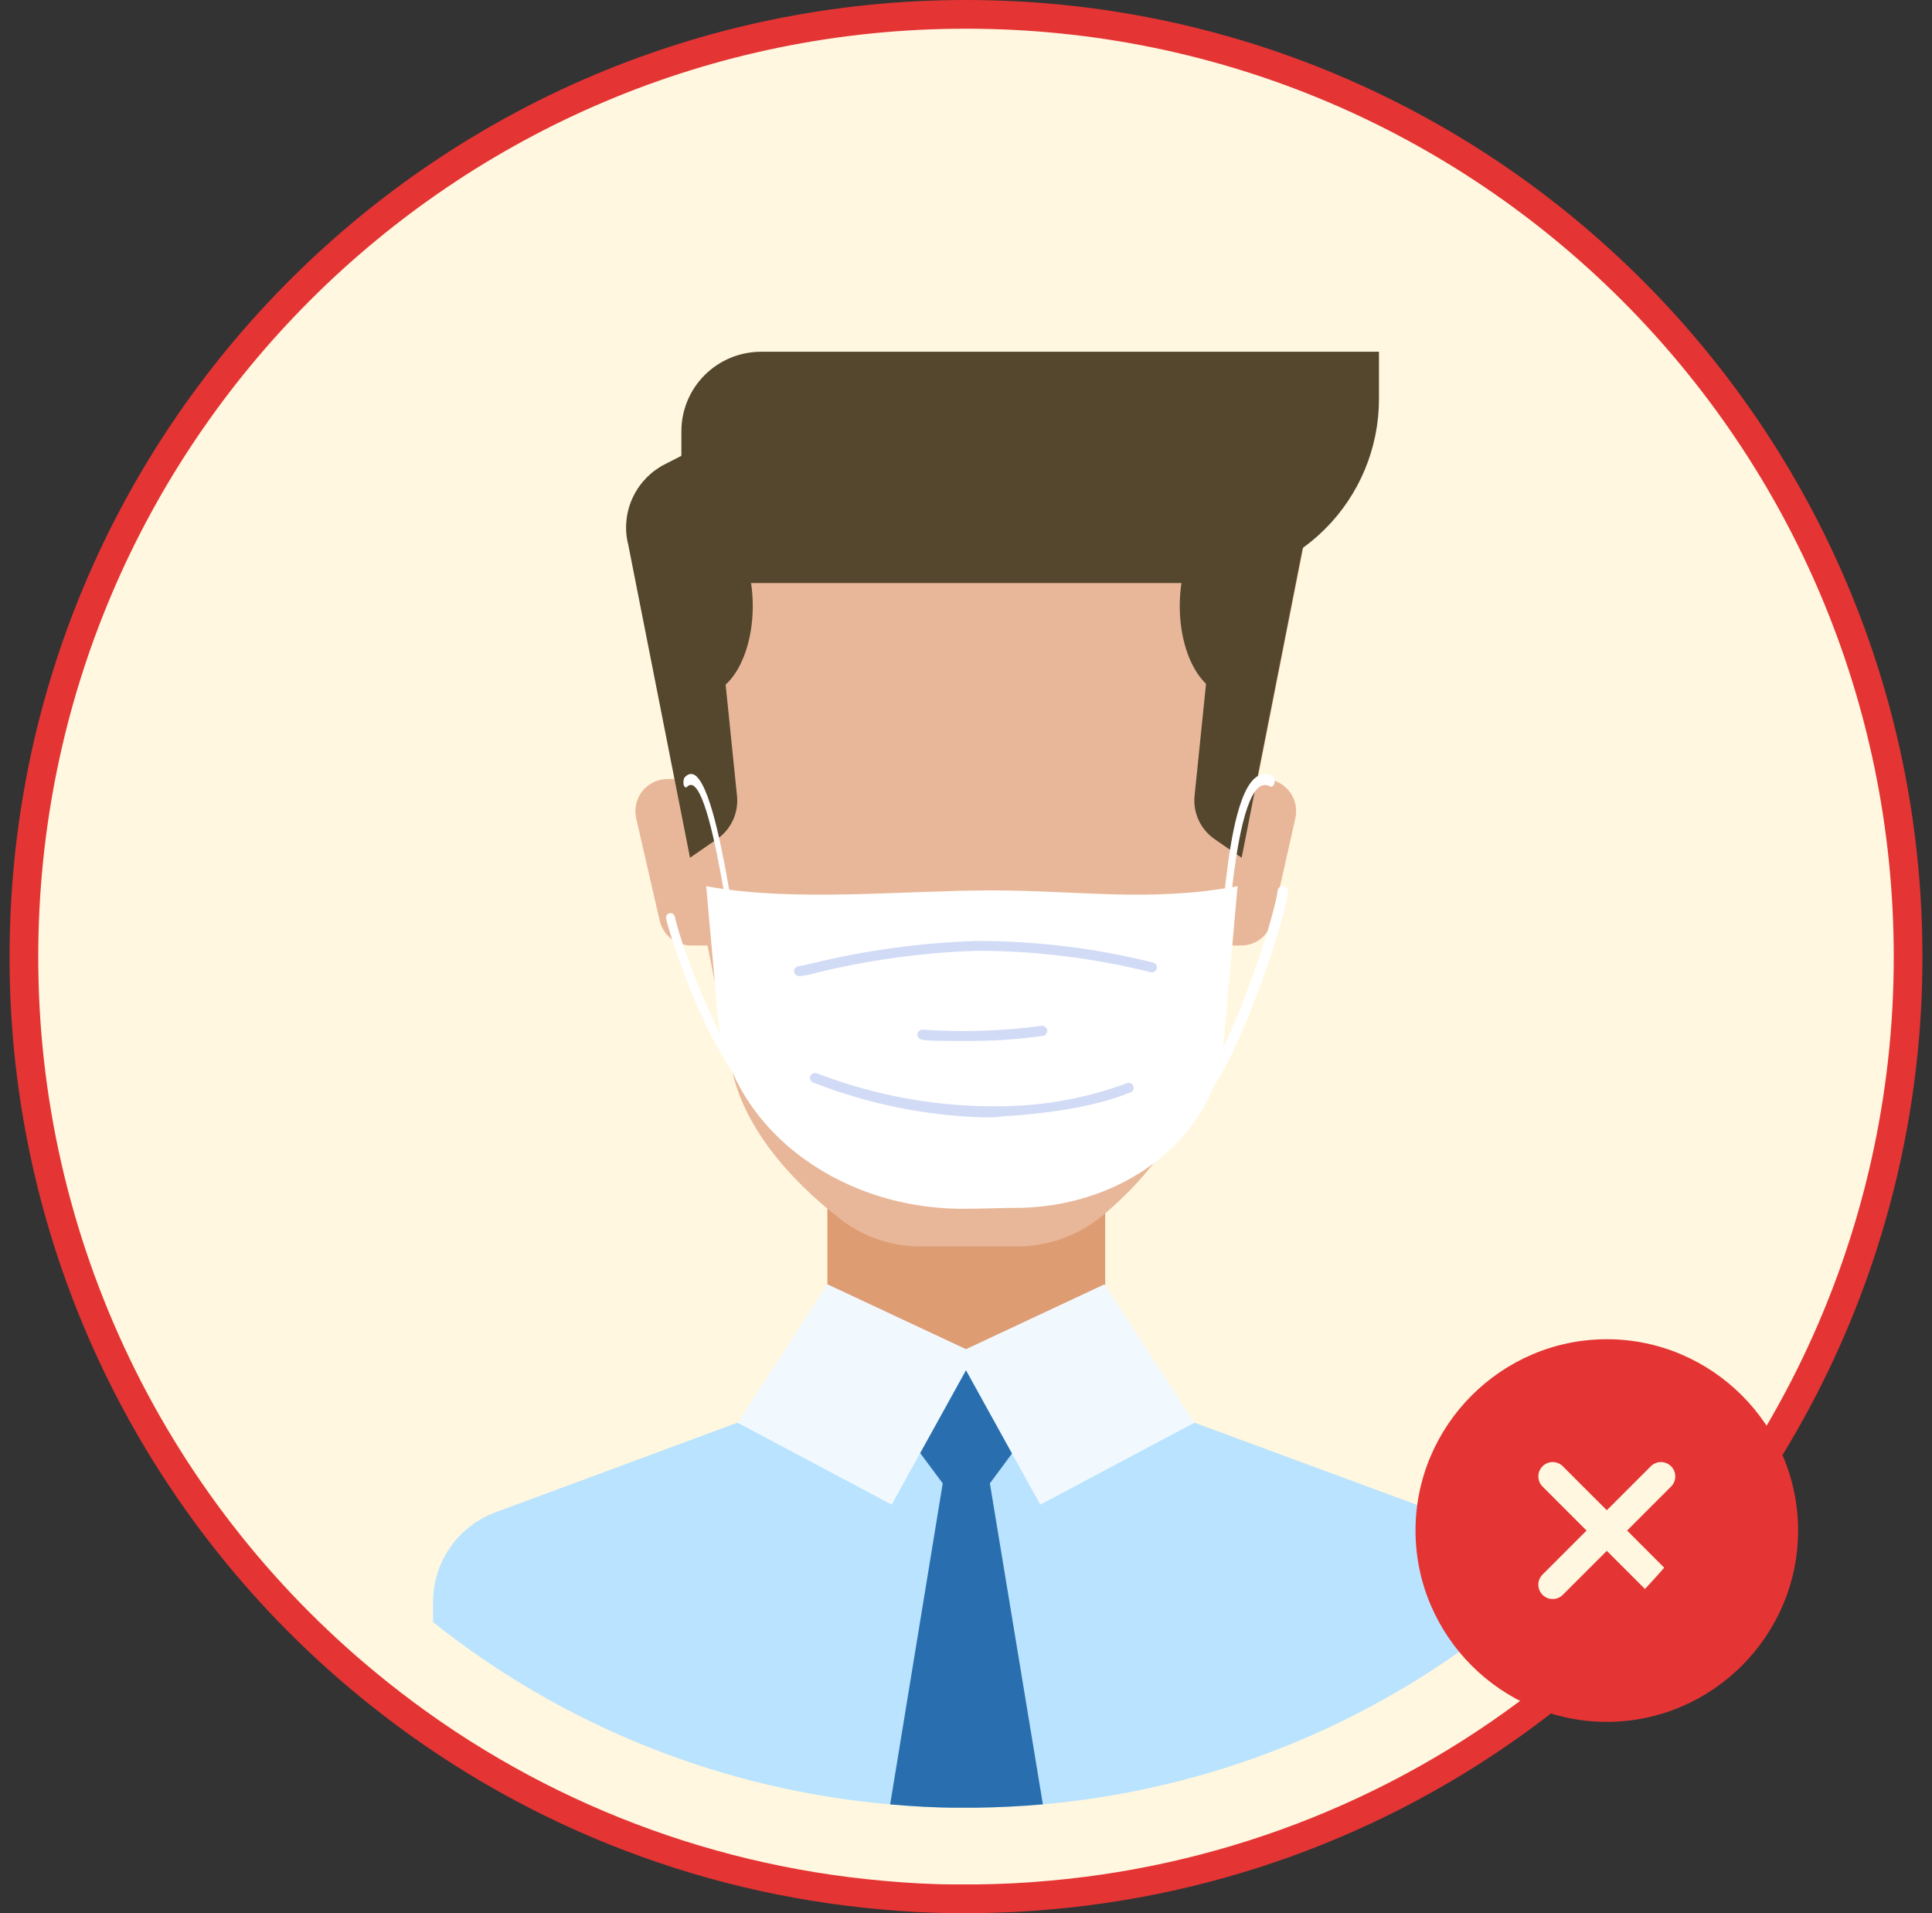 <svg width="101" height="100" viewBox="0 0 101 100" fill="none" xmlns="http://www.w3.org/2000/svg">
<rect x="0" y="0" width="101" height="100" fill="#333333" stroke="none"/>
<g clip-path="url(#clip0_5577_61959)">
<path d="M99.75 49.998V49.999C99.759 57.39 98.099 64.689 94.891 71.353C91.683 78.017 87.011 83.876 81.221 88.496L81.219 88.496C73.696 94.523 64.55 98.195 54.935 99.049L54.931 99.049C53.65 99.169 52.353 99.232 51.04 99.246H49.956C48.661 99.246 47.379 99.17 46.103 99.054L46.1 99.053C36.469 98.204 27.307 94.529 19.771 88.492L19.77 88.491C13.982 83.872 9.312 78.013 6.106 71.349C2.9 64.686 1.24 57.389 1.25 49.999V49.998C1.25 22.799 23.297 0.75 50.498 0.75C77.698 0.75 99.75 22.799 99.75 49.998Z" fill="#FFF7DF" stroke="#E43434" stroke-width="1.5"/>
<path d="M50.011 70.732V94.482C48.833 94.482 47.668 94.41 46.513 94.31C37.788 93.55 29.483 90.238 22.642 84.788V83.732C22.64 82.709 22.953 81.71 23.54 80.87C24.127 80.031 24.958 79.391 25.922 79.039L38.556 74.36L43.264 72.882L50.011 70.732Z" fill="#BAE3FF"/>
<path d="M78.349 83.723V84.788C71.519 90.23 63.23 93.542 54.519 94.31C53.355 94.413 52.176 94.472 50.984 94.487V70.732L57.777 72.877L62.44 74.36L75.073 79.025C76.037 79.379 76.868 80.019 77.454 80.859C78.04 81.7 78.353 82.699 78.349 83.723Z" fill="#BAE3FF"/>
<path d="M57.777 59.895H43.255V74.368H57.777V59.895Z" fill="#DE9C73"/>
<path d="M34.921 40.716H38.56V49.421H36.126C35.744 49.421 35.373 49.292 35.074 49.053C34.776 48.815 34.568 48.483 34.484 48.111L33.255 42.761C33.201 42.514 33.203 42.257 33.261 42.011C33.319 41.765 33.433 41.535 33.593 41.338C33.753 41.141 33.956 40.983 34.185 40.876C34.415 40.768 34.667 40.713 34.921 40.716Z" fill="#E8B799"/>
<path d="M50.498 21.061L33.256 30.455L38.26 55.873C38.824 58.721 41.081 61.537 44.02 63.786C45.207 64.679 46.658 65.157 48.146 65.146H53.196C54.803 65.145 56.36 64.587 57.599 63.568C60.183 61.432 62.226 58.58 62.763 55.86L68.741 25.536L50.498 21.061Z" fill="#E8B799"/>
<path d="M66.079 40.717H62.44V49.422H64.869C65.252 49.423 65.624 49.294 65.924 49.056C66.223 48.818 66.432 48.485 66.516 48.112L67.722 42.748C67.775 42.504 67.772 42.251 67.714 42.007C67.656 41.764 67.544 41.536 67.387 41.342C67.23 41.147 67.03 40.99 66.804 40.882C66.578 40.774 66.33 40.717 66.079 40.717Z" fill="#E8B799"/>
<path d="M32.837 28.438L36.072 44.833L37.477 43.863C37.841 43.614 38.13 43.272 38.315 42.873C38.5 42.474 38.574 42.033 38.528 41.596L36.658 23.296L34.775 24.257C34.05 24.623 33.464 25.216 33.108 25.944C32.751 26.673 32.643 27.497 32.801 28.293L32.837 28.438Z" fill="#54472D"/>
<path d="M68.145 28.438L64.91 44.833L63.5 43.863C63.137 43.613 62.848 43.271 62.663 42.872C62.478 42.474 62.404 42.033 62.449 41.596L64.323 23.296L66.207 24.257C66.929 24.626 67.512 25.219 67.867 25.947C68.221 26.675 68.328 27.498 68.172 28.293L68.145 28.438Z" fill="#54472D"/>
<path d="M39.788 18.386H72.089V20.857C72.089 23.407 71.073 25.854 69.263 27.657C67.453 29.46 64.999 30.474 62.44 30.474H35.621V22.539C35.621 21.438 36.06 20.381 36.842 19.602C37.623 18.823 38.683 18.386 39.788 18.386Z" fill="#54472D"/>
<path d="M36.768 36.278C38.195 36.278 39.352 34.217 39.352 31.675C39.352 29.134 38.195 27.073 36.768 27.073C35.34 27.073 34.184 29.134 34.184 31.675C34.184 34.217 35.34 36.278 36.768 36.278Z" fill="#54472D"/>
<path d="M66.839 31.675C66.839 34.215 65.683 36.278 64.26 36.278C62.836 36.278 61.675 34.215 61.675 31.675C61.675 29.136 62.831 27.073 64.26 27.073C65.688 27.073 66.839 29.132 66.839 31.675Z" fill="#54472D"/>
<path d="M50.543 70.732V94.487H50.034C48.855 94.487 47.691 94.414 46.535 94.314L49.283 77.534L48.109 75.956L47.008 74.478L47.108 74.373L50.011 71.29L50.197 71.091L50.543 70.732Z" fill="#296FB0"/>
<path d="M54.519 94.31C53.355 94.413 52.176 94.472 50.984 94.487H50.529V70.732L50.821 71.045L50.994 71.231L53.937 74.351L54.037 74.455L52.918 75.956L51.749 77.534L54.519 94.31Z" fill="#296FB0"/>
<path d="M38.56 74.364L43.255 67.128L50.984 70.746L46.613 78.645L38.56 74.364Z" fill="#F1F9FF"/>
<path d="M62.44 74.364L57.74 67.128L50.016 70.746L54.383 78.645L62.44 74.364Z" fill="#F1F9FF"/>
<path d="M40.033 57.721C39.996 57.73 39.958 57.73 39.921 57.721C37.395 56.192 35.103 49.267 34.823 48.013C34.817 47.982 34.817 47.95 34.822 47.92C34.828 47.889 34.84 47.86 34.857 47.834C34.891 47.782 34.944 47.745 35.005 47.732C35.065 47.72 35.128 47.732 35.18 47.767C35.231 47.802 35.267 47.856 35.28 47.918C35.606 49.438 37.88 55.916 40.154 57.284C40.181 57.299 40.205 57.319 40.224 57.344C40.243 57.368 40.258 57.397 40.265 57.427C40.273 57.457 40.275 57.489 40.27 57.52C40.266 57.551 40.255 57.581 40.238 57.607C40.217 57.643 40.187 57.672 40.151 57.692C40.115 57.712 40.074 57.722 40.033 57.721Z" fill="white"/>
<path d="M62.536 57.802C62.501 57.803 62.467 57.797 62.435 57.784C62.403 57.772 62.374 57.753 62.349 57.729C62.299 57.68 62.271 57.614 62.271 57.546C62.271 57.478 62.299 57.412 62.349 57.363C64.193 55.42 66.596 48.128 66.793 46.551C66.796 46.516 66.806 46.482 66.823 46.451C66.84 46.42 66.864 46.393 66.893 46.371C66.922 46.349 66.956 46.334 66.991 46.325C67.027 46.316 67.064 46.315 67.1 46.321C67.171 46.329 67.236 46.363 67.281 46.415C67.326 46.468 67.348 46.535 67.342 46.603C67.133 48.275 64.709 55.66 62.755 57.718C62.728 57.747 62.694 57.77 62.656 57.784C62.618 57.798 62.577 57.805 62.536 57.802Z" fill="white"/>
<path d="M38.325 48.636C38.29 48.637 38.256 48.607 38.23 48.554C38.105 48.133 38.01 47.672 37.947 47.187C37.616 45.272 37.007 41.755 36.318 41.124C36.256 41.061 36.188 41.028 36.119 41.028C36.05 41.028 35.982 41.061 35.919 41.124C35.887 41.161 35.85 41.169 35.815 41.145C35.781 41.12 35.752 41.067 35.735 40.996C35.723 40.921 35.725 40.84 35.739 40.767C35.754 40.696 35.781 40.639 35.814 40.61C35.908 40.512 36.011 40.458 36.115 40.454C36.219 40.45 36.322 40.495 36.418 40.587C37.211 41.346 37.837 44.851 38.194 46.942C38.255 47.344 38.331 47.734 38.419 48.11C38.437 48.152 38.448 48.203 38.453 48.259C38.457 48.315 38.454 48.372 38.444 48.424C38.434 48.476 38.417 48.52 38.396 48.552C38.375 48.583 38.35 48.6 38.325 48.601V48.636Z" fill="white"/>
<path d="M64.11 47.727H64.052C64.024 47.72 63.998 47.703 63.976 47.677C63.954 47.65 63.936 47.616 63.924 47.576C63.913 47.536 63.908 47.492 63.909 47.449C63.911 47.405 63.92 47.363 63.935 47.326C63.935 47.257 63.979 46.982 64.008 46.707C64.19 45.035 64.57 41.599 65.577 40.694C65.717 40.565 65.873 40.485 66.034 40.462C66.196 40.438 66.359 40.47 66.511 40.557C66.557 40.583 66.595 40.635 66.616 40.703C66.638 40.772 66.642 40.85 66.628 40.923C66.612 40.995 66.578 41.054 66.535 41.088C66.491 41.122 66.441 41.129 66.395 41.106C66.293 41.045 66.183 41.021 66.075 41.035C65.966 41.049 65.861 41.101 65.767 41.187C64.906 41.989 64.511 45.505 64.365 46.822C64.322 47.223 64.3 47.418 64.278 47.532C64.266 47.588 64.243 47.636 64.213 47.671C64.183 47.706 64.147 47.725 64.11 47.727Z" fill="white"/>
<path d="M53.495 63.129C52.398 63.129 51.4 63.182 50.346 63.182C43.577 63.182 38.014 58.689 37.52 53.048L36.917 46.32C41.514 47.166 47.175 46.54 51.817 46.54C56.458 46.54 60.1 47.166 64.697 46.32C64.445 49.183 64.193 51.941 63.962 54.594C63.556 59.243 59.058 62.941 53.495 63.129Z" fill="white"/>
<path d="M41.832 51.021H41.777C41.704 51.016 41.635 50.984 41.586 50.931C41.537 50.878 41.511 50.81 41.514 50.739C41.519 50.675 41.549 50.616 41.598 50.571C41.646 50.527 41.71 50.501 41.777 50.499C41.843 50.499 42.139 50.426 42.458 50.353C45.261 49.671 48.134 49.278 51.027 49.183C54.148 49.177 57.257 49.556 60.276 50.311C60.311 50.318 60.344 50.332 60.373 50.352C60.403 50.372 60.427 50.398 60.446 50.427C60.464 50.456 60.476 50.489 60.481 50.523C60.486 50.557 60.483 50.591 60.473 50.624C60.464 50.658 60.448 50.69 60.426 50.718C60.404 50.746 60.377 50.769 60.345 50.787C60.313 50.804 60.278 50.816 60.242 50.82C60.205 50.824 60.169 50.822 60.133 50.812C57.182 50.076 54.144 49.7 51.092 49.695C48.24 49.788 45.408 50.177 42.644 50.854C42.379 50.933 42.108 50.989 41.832 51.021Z" fill="#D2DBF5"/>
<path d="M50.357 54.406C49.26 54.406 48.339 54.406 48.163 54.333C48.097 54.316 48.04 54.275 48.003 54.22C47.966 54.164 47.953 54.098 47.965 54.034C47.978 53.969 48.015 53.912 48.07 53.872C48.125 53.833 48.193 53.815 48.262 53.821C50.315 53.96 52.378 53.894 54.417 53.622C54.49 53.61 54.565 53.626 54.625 53.666C54.686 53.706 54.727 53.767 54.741 53.837C54.754 53.906 54.737 53.977 54.695 54.035C54.653 54.093 54.588 54.132 54.516 54.145C53.139 54.339 51.749 54.426 50.357 54.406Z" fill="#D2DBF5"/>
<path d="M51.477 58.408C48.394 58.318 45.353 57.699 42.502 56.58C42.437 56.55 42.386 56.497 42.361 56.433C42.337 56.368 42.34 56.297 42.37 56.235C42.384 56.203 42.405 56.175 42.431 56.151C42.457 56.127 42.488 56.109 42.522 56.097C42.556 56.085 42.592 56.08 42.629 56.083C42.665 56.085 42.7 56.094 42.732 56.109C45.814 57.298 49.117 57.881 52.442 57.823C54.642 57.793 56.82 57.389 58.871 56.632C58.902 56.615 58.936 56.605 58.971 56.602C59.007 56.598 59.042 56.601 59.076 56.611C59.109 56.621 59.141 56.637 59.168 56.658C59.195 56.68 59.217 56.706 59.234 56.736C59.251 56.766 59.262 56.8 59.266 56.834C59.27 56.868 59.266 56.903 59.256 56.935C59.246 56.968 59.229 56.999 59.206 57.026C59.184 57.053 59.156 57.075 59.124 57.091C59.047 57.091 57.127 58.073 52.475 58.345C52.146 58.397 51.806 58.408 51.477 58.408Z" fill="#D2DBF5"/>
<path fill-rule="evenodd" clip-rule="evenodd" d="M94 80C94 85.5 89.5 90 84 90C78.5 90 74 85.5 74 80C74 74.5 78.5 70 84 70C89.5 70 94 74.5 94 80ZM87.36 76.64C87.653 76.933 87.653 77.407 87.36 77.7L85.061 80L87.36 82.3C87.653 82.593 87.653 83.067 87.36 83.36C87.067 83.653 86.593 83.653 86.3 83.36L84 81.061L81.7 83.36C81.407 83.653 80.933 83.653 80.64 83.36C80.347 83.067 80.347 82.593 80.64 82.3L82.939 80L80.64 77.7C80.347 77.407 80.347 76.933 80.64 76.64C80.933 76.347 81.407 76.347 81.7 76.64L84 78.939L86.3 76.64C86.593 76.347 87.067 76.347 87.36 76.64Z" fill="#E43434"/>
</g>
<defs>
<clipPath id="clip0_5577_61959">
<rect width="100" height="100" fill="white" transform="translate(0.5)"/>
</clipPath>
</defs>
</svg>
